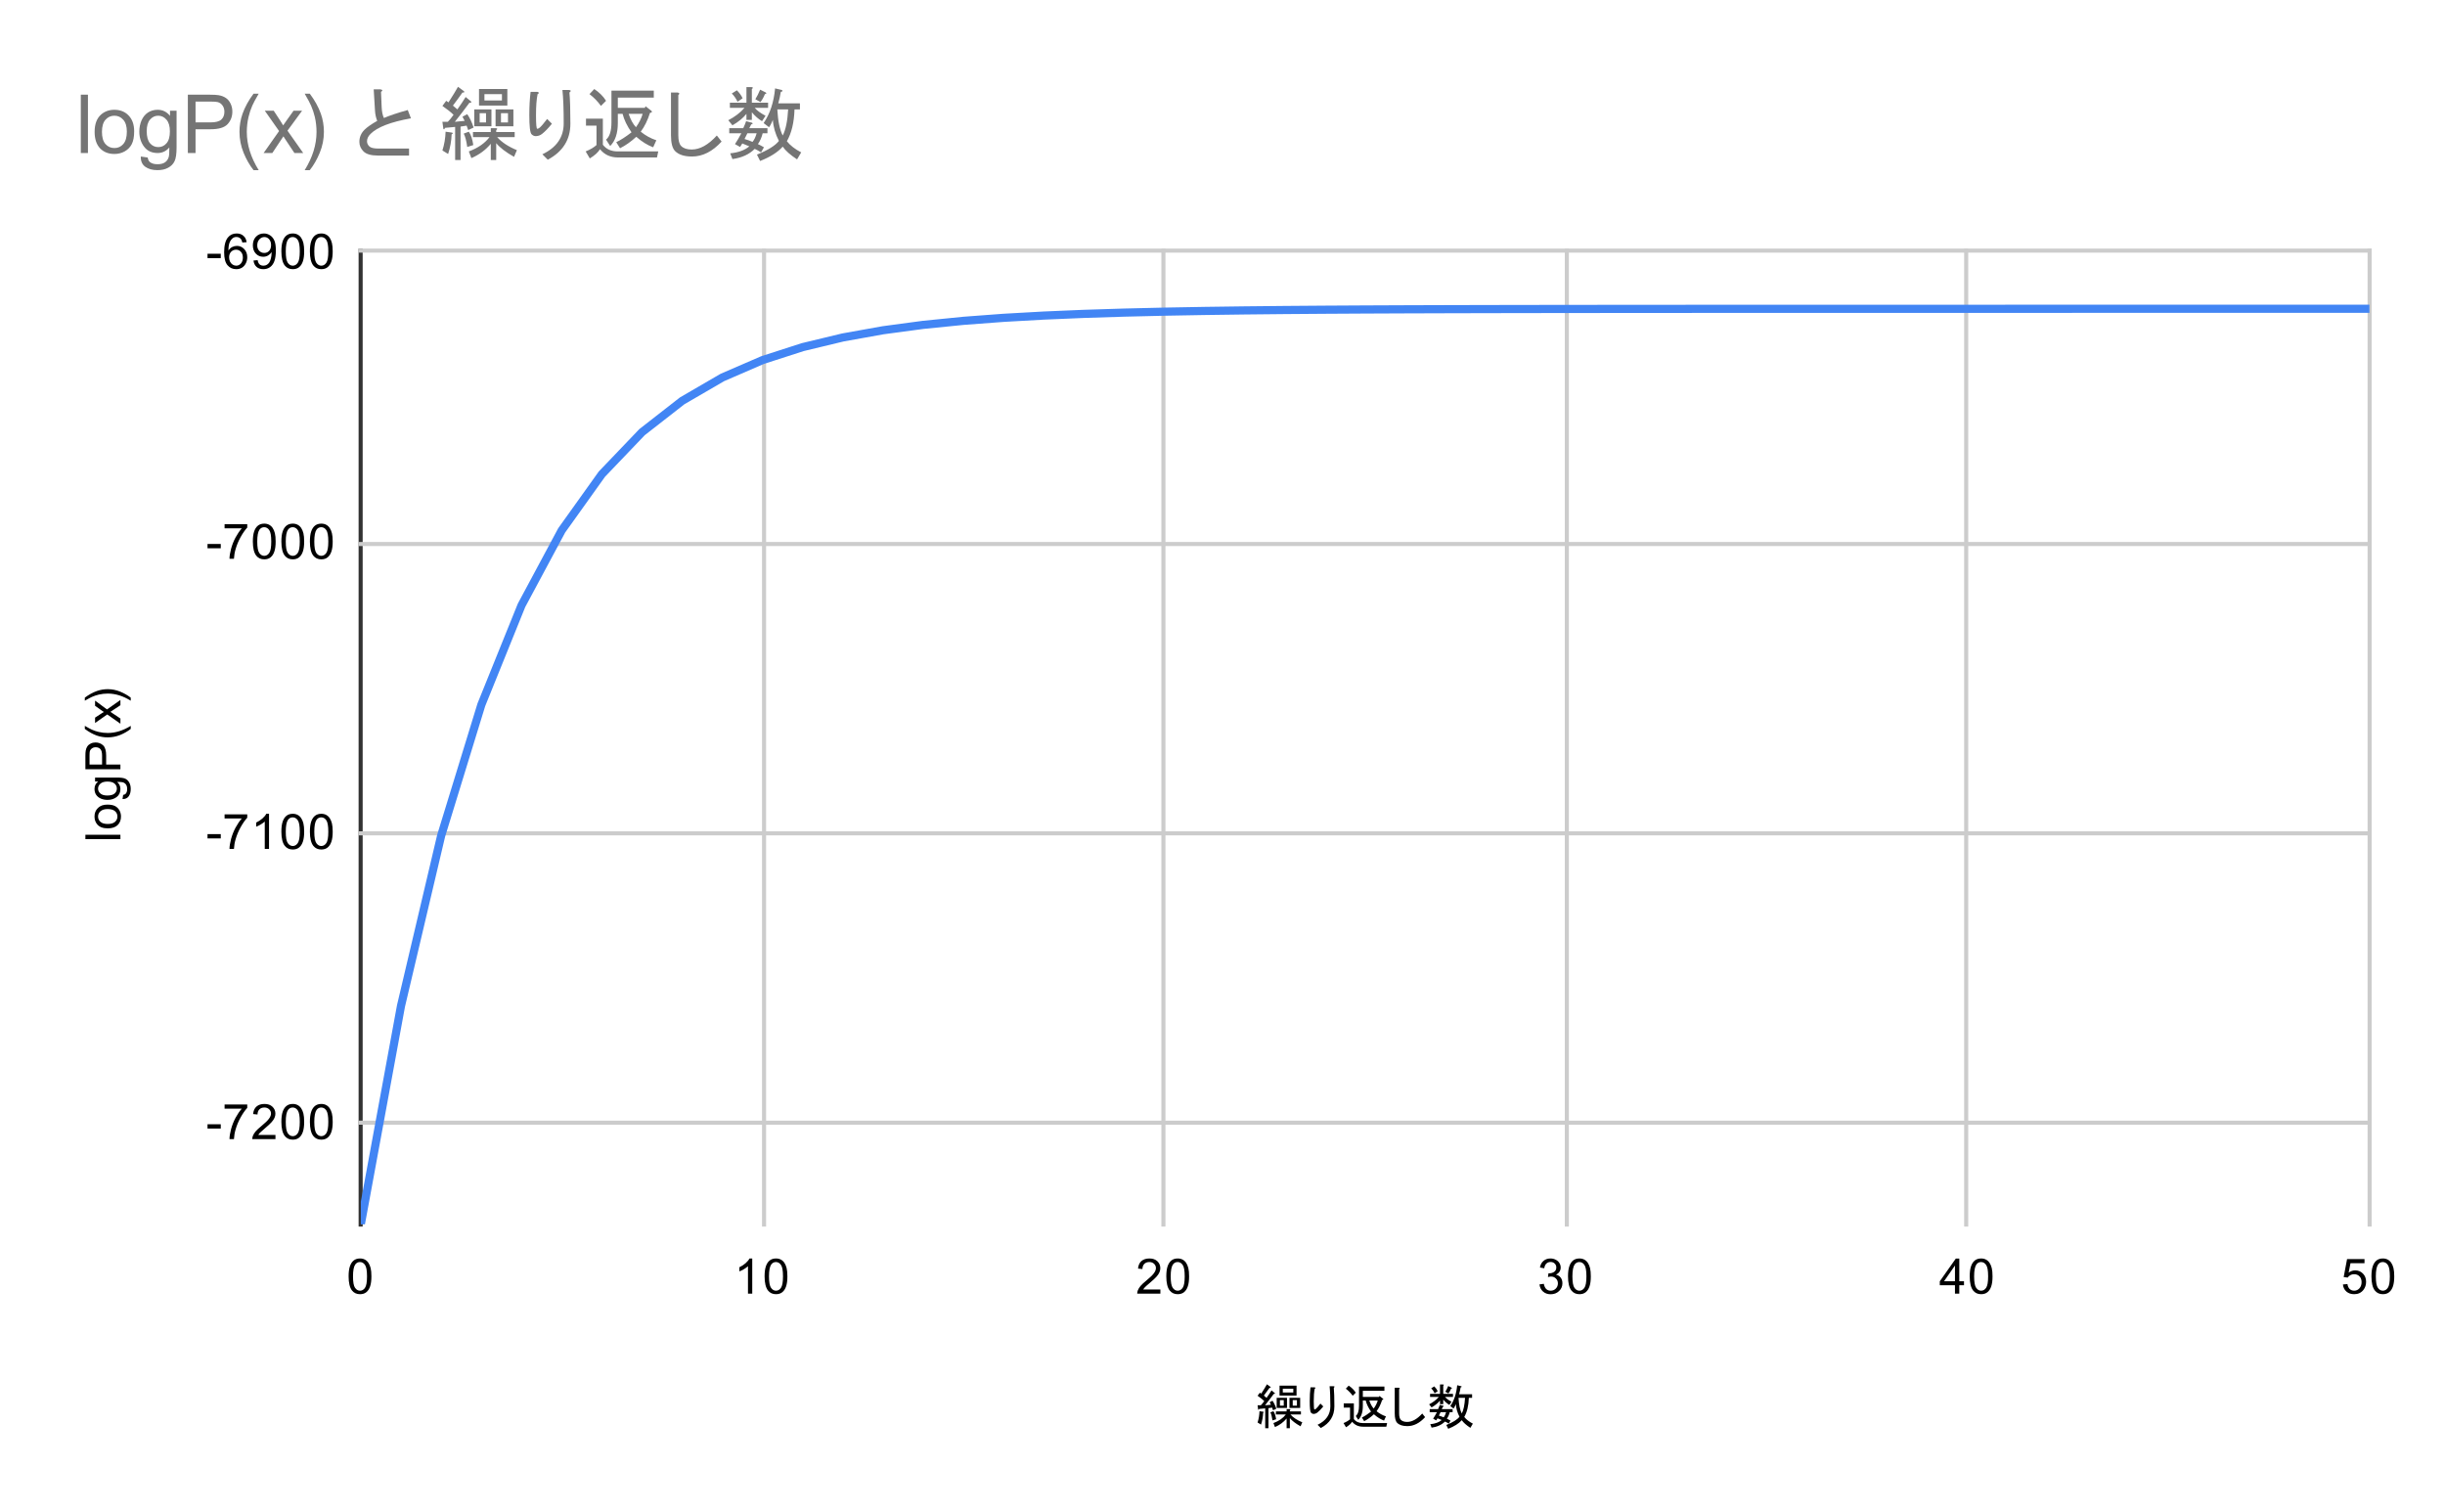 <svg version="1.1" viewBox="0.0 0.0 600.0 371.0" fill="none" stroke="none" stroke-linecap="square" stroke-miterlimit="10" width="600" height="371" xmlns:xlink="http://www.w3.org/1999/xlink" xmlns="http://www.w3.org/2000/svg"><path fill="#ffffff" d="M0 0L600.0 0L600.0 371.0L0 371.0L0 0Z" fill-rule="nonzero"/><path stroke="#333333" stroke-width="1.0" stroke-linecap="butt" d="M88.5 61.5L88.5 300.5" fill-rule="nonzero"/><path stroke="#cccccc" stroke-width="1.0" stroke-linecap="butt" d="M187.5 61.5L187.5 300.5" fill-rule="nonzero"/><path stroke="#cccccc" stroke-width="1.0" stroke-linecap="butt" d="M285.5 61.5L285.5 300.5" fill-rule="nonzero"/><path stroke="#cccccc" stroke-width="1.0" stroke-linecap="butt" d="M384.5 61.5L384.5 300.5" fill-rule="nonzero"/><path stroke="#cccccc" stroke-width="1.0" stroke-linecap="butt" d="M482.5 61.5L482.5 300.5" fill-rule="nonzero"/><path stroke="#cccccc" stroke-width="1.0" stroke-linecap="butt" d="M581.5 61.5L581.5 300.5" fill-rule="nonzero"/><path stroke="#cccccc" stroke-width="1.0" stroke-linecap="butt" d="M88.5 275.5L581.5 275.5" fill-rule="nonzero"/><path stroke="#cccccc" stroke-width="1.0" stroke-linecap="butt" d="M88.5 204.5L581.5 204.5" fill-rule="nonzero"/><path stroke="#cccccc" stroke-width="1.0" stroke-linecap="butt" d="M88.5 133.5L581.5 133.5" fill-rule="nonzero"/><path stroke="#cccccc" stroke-width="1.0" stroke-linecap="butt" d="M88.5 61.5L581.5 61.5" fill-rule="nonzero"/><clipPath id="id_0"><path d="M88.55 61.917L581.45 61.917L581.45 300.45L88.55 300.45L88.55 61.917Z" clip-rule="nonzero"/></clipPath><path stroke="#4285f4" stroke-width="2.0" stroke-linecap="butt" clip-path="url(#id_0)" d="M88.55 300.394L98.408 246.825L108.266 205.046L118.124 172.942L127.982 148.545L137.84 130.151L147.698 116.357L157.556 106.048L167.414 98.359L177.272 92.63L187.13 88.362L196.988 85.181L206.846 82.81L216.704 81.041L226.562 79.719L236.42 78.732L246.278 77.993L256.136 77.44L265.994 77.025L275.852 76.714L285.71 76.481L295.568 76.306L305.426 76.174L315.284 76.075L325.142 76.001L335.0 75.945L344.858 75.903L354.716 75.871L364.574 75.847L374.432 75.829L384.29 75.816L394.148 75.806L404.006 75.798L413.864 75.792L423.722 75.788L433.58 75.784L443.438 75.782L453.296 75.78L463.154 75.779L473.012 75.778L482.87 75.777L492.728 75.776L502.586 75.776L512.444 75.775L522.302 75.775L532.16 75.775L542.018 75.775L551.876 75.775L561.734 75.775L571.592 75.775L581.45 75.775" fill-rule="nonzero"/><path fill="#000000" fill-opacity="0.0" clip-path="url(#id_0)" d="M91.55 300.394C91.55 302.05 90.207 303.394 88.55 303.394C86.893 303.394 85.55 302.05 85.55 300.394C85.55 298.737 86.893 297.394 88.55 297.394C90.207 297.394 91.55 298.737 91.55 300.394Z" fill-rule="nonzero"/><path fill="#000000" fill-opacity="0.0" clip-path="url(#id_0)" d="M101.408 246.825C101.408 248.481 100.065 249.825 98.408 249.825C96.751 249.825 95.408 248.481 95.408 246.825C95.408 245.168 96.751 243.825 98.408 243.825C100.065 243.825 101.408 245.168 101.408 246.825Z" fill-rule="nonzero"/><path fill="#000000" fill-opacity="0.0" clip-path="url(#id_0)" d="M111.266 205.046C111.266 206.702 109.923 208.046 108.266 208.046C106.609 208.046 105.266 206.702 105.266 205.046C105.266 203.389 106.609 202.046 108.266 202.046C109.923 202.046 111.266 203.389 111.266 205.046Z" fill-rule="nonzero"/><path fill="#000000" fill-opacity="0.0" clip-path="url(#id_0)" d="M121.124 172.942C121.124 174.599 119.781 175.942 118.124 175.942C116.467 175.942 115.124 174.599 115.124 172.942C115.124 171.285 116.467 169.942 118.124 169.942C119.781 169.942 121.124 171.285 121.124 172.942Z" fill-rule="nonzero"/><path fill="#000000" fill-opacity="0.0" clip-path="url(#id_0)" d="M130.982 148.545C130.982 150.202 129.639 151.545 127.982 151.545C126.325 151.545 124.982 150.202 124.982 148.545C124.982 146.888 126.325 145.545 127.982 145.545C129.639 145.545 130.982 146.888 130.982 148.545Z" fill-rule="nonzero"/><path fill="#000000" fill-opacity="0.0" clip-path="url(#id_0)" d="M140.84 130.151C140.84 131.808 139.497 133.151 137.84 133.151C136.183 133.151 134.84 131.808 134.84 130.151C134.84 128.494 136.183 127.151 137.84 127.151C139.497 127.151 140.84 128.494 140.84 130.151Z" fill-rule="nonzero"/><path fill="#000000" fill-opacity="0.0" clip-path="url(#id_0)" d="M150.698 116.357C150.698 118.014 149.355 119.357 147.698 119.357C146.041 119.357 144.698 118.014 144.698 116.357C144.698 114.7 146.041 113.357 147.698 113.357C149.355 113.357 150.698 114.7 150.698 116.357Z" fill-rule="nonzero"/><path fill="#000000" fill-opacity="0.0" clip-path="url(#id_0)" d="M160.556 106.048C160.556 107.705 159.213 109.048 157.556 109.048C155.899 109.048 154.556 107.705 154.556 106.048C154.556 104.391 155.899 103.048 157.556 103.048C159.213 103.048 160.556 104.391 160.556 106.048Z" fill-rule="nonzero"/><path fill="#000000" fill-opacity="0.0" clip-path="url(#id_0)" d="M170.414 98.359C170.414 100.016 169.071 101.359 167.414 101.359C165.757 101.359 164.414 100.016 164.414 98.359C164.414 96.702 165.757 95.359 167.414 95.359C169.071 95.359 170.414 96.702 170.414 98.359Z" fill-rule="nonzero"/><path fill="#000000" fill-opacity="0.0" clip-path="url(#id_0)" d="M180.272 92.63C180.272 94.287 178.929 95.63 177.272 95.63C175.615 95.63 174.272 94.287 174.272 92.63C174.272 90.973 175.615 89.63 177.272 89.63C178.929 89.63 180.272 90.973 180.272 92.63Z" fill-rule="nonzero"/><path fill="#000000" fill-opacity="0.0" clip-path="url(#id_0)" d="M190.13 88.362C190.13 90.019 188.787 91.362 187.13 91.362C185.473 91.362 184.13 90.019 184.13 88.362C184.13 86.705 185.473 85.362 187.13 85.362C188.787 85.362 190.13 86.705 190.13 88.362Z" fill-rule="nonzero"/><path fill="#000000" fill-opacity="0.0" clip-path="url(#id_0)" d="M199.988 85.181C199.988 86.838 198.645 88.181 196.988 88.181C195.331 88.181 193.988 86.838 193.988 85.181C193.988 83.525 195.331 82.181 196.988 82.181C198.645 82.181 199.988 83.525 199.988 85.181Z" fill-rule="nonzero"/><path fill="#000000" fill-opacity="0.0" clip-path="url(#id_0)" d="M209.846 82.81C209.846 84.467 208.503 85.81 206.846 85.81C205.189 85.81 203.846 84.467 203.846 82.81C203.846 81.153 205.189 79.81 206.846 79.81C208.503 79.81 209.846 81.153 209.846 82.81Z" fill-rule="nonzero"/><path fill="#000000" fill-opacity="0.0" clip-path="url(#id_0)" d="M219.704 81.041C219.704 82.698 218.361 84.041 216.704 84.041C215.047 84.041 213.704 82.698 213.704 81.041C213.704 79.384 215.047 78.041 216.704 78.041C218.361 78.041 219.704 79.384 219.704 81.041Z" fill-rule="nonzero"/><path fill="#000000" fill-opacity="0.0" clip-path="url(#id_0)" d="M229.562 79.719C229.562 81.376 228.219 82.719 226.562 82.719C224.905 82.719 223.562 81.376 223.562 79.719C223.562 78.063 224.905 76.719 226.562 76.719C228.219 76.719 229.562 78.063 229.562 79.719Z" fill-rule="nonzero"/><path fill="#000000" fill-opacity="0.0" clip-path="url(#id_0)" d="M239.42 78.732C239.42 80.389 238.077 81.732 236.42 81.732C234.763 81.732 233.42 80.389 233.42 78.732C233.42 77.075 234.763 75.732 236.42 75.732C238.077 75.732 239.42 77.075 239.42 78.732Z" fill-rule="nonzero"/><path fill="#000000" fill-opacity="0.0" clip-path="url(#id_0)" d="M249.278 77.993C249.278 79.65 247.935 80.993 246.278 80.993C244.621 80.993 243.278 79.65 243.278 77.993C243.278 76.336 244.621 74.993 246.278 74.993C247.935 74.993 249.278 76.336 249.278 77.993Z" fill-rule="nonzero"/><path fill="#000000" fill-opacity="0.0" clip-path="url(#id_0)" d="M259.136 77.44C259.136 79.097 257.793 80.44 256.136 80.44C254.479 80.44 253.136 79.097 253.136 77.44C253.136 75.783 254.479 74.44 256.136 74.44C257.793 74.44 259.136 75.783 259.136 77.44Z" fill-rule="nonzero"/><path fill="#000000" fill-opacity="0.0" clip-path="url(#id_0)" d="M268.994 77.025C268.994 78.682 267.651 80.025 265.994 80.025C264.337 80.025 262.994 78.682 262.994 77.025C262.994 75.368 264.337 74.025 265.994 74.025C267.651 74.025 268.994 75.368 268.994 77.025Z" fill-rule="nonzero"/><path fill="#000000" fill-opacity="0.0" clip-path="url(#id_0)" d="M278.852 76.714C278.852 78.371 277.509 79.714 275.852 79.714C274.195 79.714 272.852 78.371 272.852 76.714C272.852 75.057 274.195 73.714 275.852 73.714C277.509 73.714 278.852 75.057 278.852 76.714Z" fill-rule="nonzero"/><path fill="#000000" fill-opacity="0.0" clip-path="url(#id_0)" d="M288.71 76.481C288.71 78.138 287.367 79.481 285.71 79.481C284.053 79.481 282.71 78.138 282.71 76.481C282.71 74.824 284.053 73.481 285.71 73.481C287.367 73.481 288.71 74.824 288.71 76.481Z" fill-rule="nonzero"/><path fill="#000000" fill-opacity="0.0" clip-path="url(#id_0)" d="M298.568 76.306C298.568 77.963 297.225 79.306 295.568 79.306C293.911 79.306 292.568 77.963 292.568 76.306C292.568 74.649 293.911 73.306 295.568 73.306C297.225 73.306 298.568 74.649 298.568 76.306Z" fill-rule="nonzero"/><path fill="#000000" fill-opacity="0.0" clip-path="url(#id_0)" d="M308.426 76.174C308.426 77.831 307.083 79.174 305.426 79.174C303.769 79.174 302.426 77.831 302.426 76.174C302.426 74.517 303.769 73.174 305.426 73.174C307.083 73.174 308.426 74.517 308.426 76.174Z" fill-rule="nonzero"/><path fill="#000000" fill-opacity="0.0" clip-path="url(#id_0)" d="M318.284 76.075C318.284 77.732 316.941 79.075 315.284 79.075C313.627 79.075 312.284 77.732 312.284 76.075C312.284 74.418 313.627 73.075 315.284 73.075C316.941 73.075 318.284 74.418 318.284 76.075Z" fill-rule="nonzero"/><path fill="#000000" fill-opacity="0.0" clip-path="url(#id_0)" d="M328.142 76.001C328.142 77.658 326.799 79.001 325.142 79.001C323.485 79.001 322.142 77.658 322.142 76.001C322.142 74.344 323.485 73.001 325.142 73.001C326.799 73.001 328.142 74.344 328.142 76.001Z" fill-rule="nonzero"/><path fill="#000000" fill-opacity="0.0" clip-path="url(#id_0)" d="M338.0 75.945C338.0 77.602 336.657 78.945 335.0 78.945C333.343 78.945 332.0 77.602 332.0 75.945C332.0 74.288 333.343 72.945 335.0 72.945C336.657 72.945 338.0 74.288 338.0 75.945Z" fill-rule="nonzero"/><path fill="#000000" fill-opacity="0.0" clip-path="url(#id_0)" d="M347.858 75.903C347.858 77.56 346.515 78.903 344.858 78.903C343.201 78.903 341.858 77.56 341.858 75.903C341.858 74.246 343.201 72.903 344.858 72.903C346.515 72.903 347.858 74.246 347.858 75.903Z" fill-rule="nonzero"/><path fill="#000000" fill-opacity="0.0" clip-path="url(#id_0)" d="M357.716 75.871C357.716 77.528 356.373 78.871 354.716 78.871C353.059 78.871 351.716 77.528 351.716 75.871C351.716 74.214 353.059 72.871 354.716 72.871C356.373 72.871 357.716 74.214 357.716 75.871Z" fill-rule="nonzero"/><path fill="#000000" fill-opacity="0.0" clip-path="url(#id_0)" d="M367.574 75.847C367.574 77.504 366.231 78.847 364.574 78.847C362.917 78.847 361.574 77.504 361.574 75.847C361.574 74.19 362.917 72.847 364.574 72.847C366.231 72.847 367.574 74.19 367.574 75.847Z" fill-rule="nonzero"/><path fill="#000000" fill-opacity="0.0" clip-path="url(#id_0)" d="M377.432 75.829C377.432 77.486 376.089 78.829 374.432 78.829C372.775 78.829 371.432 77.486 371.432 75.829C371.432 74.172 372.775 72.829 374.432 72.829C376.089 72.829 377.432 74.172 377.432 75.829Z" fill-rule="nonzero"/><path fill="#000000" fill-opacity="0.0" clip-path="url(#id_0)" d="M387.29 75.816C387.29 77.473 385.947 78.816 384.29 78.816C382.633 78.816 381.29 77.473 381.29 75.816C381.29 74.159 382.633 72.816 384.29 72.816C385.947 72.816 387.29 74.159 387.29 75.816Z" fill-rule="nonzero"/><path fill="#000000" fill-opacity="0.0" clip-path="url(#id_0)" d="M397.148 75.806C397.148 77.462 395.805 78.806 394.148 78.806C392.491 78.806 391.148 77.462 391.148 75.806C391.148 74.149 392.491 72.806 394.148 72.806C395.805 72.806 397.148 74.149 397.148 75.806Z" fill-rule="nonzero"/><path fill="#000000" fill-opacity="0.0" clip-path="url(#id_0)" d="M407.006 75.798C407.006 77.455 405.663 78.798 404.006 78.798C402.349 78.798 401.006 77.455 401.006 75.798C401.006 74.141 402.349 72.798 404.006 72.798C405.663 72.798 407.006 74.141 407.006 75.798Z" fill-rule="nonzero"/><path fill="#000000" fill-opacity="0.0" clip-path="url(#id_0)" d="M416.864 75.792C416.864 77.449 415.521 78.792 413.864 78.792C412.207 78.792 410.864 77.449 410.864 75.792C410.864 74.135 412.207 72.792 413.864 72.792C415.521 72.792 416.864 74.135 416.864 75.792Z" fill-rule="nonzero"/><path fill="#000000" fill-opacity="0.0" clip-path="url(#id_0)" d="M426.722 75.788C426.722 77.445 425.379 78.788 423.722 78.788C422.065 78.788 420.722 77.445 420.722 75.788C420.722 74.131 422.065 72.788 423.722 72.788C425.379 72.788 426.722 74.131 426.722 75.788Z" fill-rule="nonzero"/><path fill="#000000" fill-opacity="0.0" clip-path="url(#id_0)" d="M436.58 75.784C436.58 77.441 435.237 78.784 433.58 78.784C431.923 78.784 430.58 77.441 430.58 75.784C430.58 74.128 431.923 72.784 433.58 72.784C435.237 72.784 436.58 74.128 436.58 75.784Z" fill-rule="nonzero"/><path fill="#000000" fill-opacity="0.0" clip-path="url(#id_0)" d="M446.438 75.782C446.438 77.439 445.095 78.782 443.438 78.782C441.781 78.782 440.438 77.439 440.438 75.782C440.438 74.125 441.781 72.782 443.438 72.782C445.095 72.782 446.438 74.125 446.438 75.782Z" fill-rule="nonzero"/><path fill="#000000" fill-opacity="0.0" clip-path="url(#id_0)" d="M456.296 75.78C456.296 77.437 454.953 78.78 453.296 78.78C451.639 78.78 450.296 77.437 450.296 75.78C450.296 74.123 451.639 72.78 453.296 72.78C454.953 72.78 456.296 74.123 456.296 75.78Z" fill-rule="nonzero"/><path fill="#000000" fill-opacity="0.0" clip-path="url(#id_0)" d="M466.154 75.779C466.154 77.436 464.811 78.779 463.154 78.779C461.497 78.779 460.154 77.436 460.154 75.779C460.154 74.122 461.497 72.779 463.154 72.779C464.811 72.779 466.154 74.122 466.154 75.779Z" fill-rule="nonzero"/><path fill="#000000" fill-opacity="0.0" clip-path="url(#id_0)" d="M476.012 75.778C476.012 77.434 474.669 78.778 473.012 78.778C471.355 78.778 470.012 77.434 470.012 75.778C470.012 74.121 471.355 72.778 473.012 72.778C474.669 72.778 476.012 74.121 476.012 75.778Z" fill-rule="nonzero"/><path fill="#000000" fill-opacity="0.0" clip-path="url(#id_0)" d="M485.87 75.777C485.87 77.434 484.527 78.777 482.87 78.777C481.213 78.777 479.87 77.434 479.87 75.777C479.87 74.12 481.213 72.777 482.87 72.777C484.527 72.777 485.87 74.12 485.87 75.777Z" fill-rule="nonzero"/><path fill="#000000" fill-opacity="0.0" clip-path="url(#id_0)" d="M495.728 75.776C495.728 77.433 494.385 78.776 492.728 78.776C491.071 78.776 489.728 77.433 489.728 75.776C489.728 74.119 491.071 72.776 492.728 72.776C494.385 72.776 495.728 74.119 495.728 75.776Z" fill-rule="nonzero"/><path fill="#000000" fill-opacity="0.0" clip-path="url(#id_0)" d="M505.586 75.776C505.586 77.433 504.243 78.776 502.586 78.776C500.929 78.776 499.586 77.433 499.586 75.776C499.586 74.119 500.929 72.776 502.586 72.776C504.243 72.776 505.586 74.119 505.586 75.776Z" fill-rule="nonzero"/><path fill="#000000" fill-opacity="0.0" clip-path="url(#id_0)" d="M515.444 75.775C515.444 77.432 514.101 78.775 512.444 78.775C510.787 78.775 509.444 77.432 509.444 75.775C509.444 74.119 510.787 72.775 512.444 72.775C514.101 72.775 515.444 74.119 515.444 75.775Z" fill-rule="nonzero"/><path fill="#000000" fill-opacity="0.0" clip-path="url(#id_0)" d="M525.302 75.775C525.302 77.432 523.959 78.775 522.302 78.775C520.645 78.775 519.302 77.432 519.302 75.775C519.302 74.118 520.645 72.775 522.302 72.775C523.959 72.775 525.302 74.118 525.302 75.775Z" fill-rule="nonzero"/><path fill="#000000" fill-opacity="0.0" clip-path="url(#id_0)" d="M535.16 75.775C535.16 77.432 533.817 78.775 532.16 78.775C530.503 78.775 529.16 77.432 529.16 75.775C529.16 74.118 530.503 72.775 532.16 72.775C533.817 72.775 535.16 74.118 535.16 75.775Z" fill-rule="nonzero"/><path fill="#000000" fill-opacity="0.0" clip-path="url(#id_0)" d="M545.018 75.775C545.018 77.432 543.675 78.775 542.018 78.775C540.361 78.775 539.018 77.432 539.018 75.775C539.018 74.118 540.361 72.775 542.018 72.775C543.675 72.775 545.018 74.118 545.018 75.775Z" fill-rule="nonzero"/><path fill="#000000" fill-opacity="0.0" clip-path="url(#id_0)" d="M554.876 75.775C554.876 77.432 553.533 78.775 551.876 78.775C550.219 78.775 548.876 77.432 548.876 75.775C548.876 74.118 550.219 72.775 551.876 72.775C553.533 72.775 554.876 74.118 554.876 75.775Z" fill-rule="nonzero"/><path fill="#000000" fill-opacity="0.0" clip-path="url(#id_0)" d="M564.734 75.775C564.734 77.431 563.391 78.775 561.734 78.775C560.077 78.775 558.734 77.431 558.734 75.775C558.734 74.118 560.077 72.775 561.734 72.775C563.391 72.775 564.734 74.118 564.734 75.775Z" fill-rule="nonzero"/><path fill="#000000" fill-opacity="0.0" clip-path="url(#id_0)" d="M574.592 75.775C574.592 77.431 573.249 78.775 571.592 78.775C569.935 78.775 568.592 77.431 568.592 75.775C568.592 74.118 569.935 72.775 571.592 72.775C573.249 72.775 574.592 74.118 574.592 75.775Z" fill-rule="nonzero"/><path fill="#000000" fill-opacity="0.0" clip-path="url(#id_0)" d="M584.45 75.775C584.45 77.431 583.107 78.775 581.45 78.775C579.793 78.775 578.45 77.431 578.45 75.775C578.45 74.118 579.793 72.775 581.45 72.775C583.107 72.775 584.45 74.118 584.45 75.775Z" fill-rule="nonzero"/><path fill="#000000" d="M310.25 343.825Q309.688 343.262 308.609 342.512L309.172 341.762L309.5 341.997Q310.438 340.544 310.906 339.7L311.797 340.356Q311.938 340.591 311.562 340.544Q310.906 341.481 310.156 342.466Q310.438 342.7 310.812 343.028Q311.516 342.044 312.031 341.2L312.828 341.856Q312.969 342.091 312.594 342.044Q311.562 343.45 310.438 344.856L311.891 344.716L311.562 344.106L312.266 343.731Q312.828 344.528 313.203 345.7L312.406 346.075L312.172 345.419L311.281 345.559L311.281 350.481L310.484 350.481L310.484 345.606L308.984 345.747Q308.891 346.075 308.75 345.887L308.609 344.856L309.406 344.856Q309.781 344.481 310.25 343.825ZM313.297 345.512L313.297 343.028L315.828 343.028L315.828 345.512L313.297 345.512ZM314.797 341.716L317.375 341.716L317.375 340.778L314.797 340.778L314.797 341.716ZM314.0 340.028L318.172 340.028L318.172 342.466L314.0 342.466L314.0 340.028ZM314.094 343.591L314.094 344.95L315.031 344.95L315.031 343.591L314.094 343.591ZM316.438 343.028L319.062 343.028L319.062 345.512L316.438 345.512L316.438 343.028ZM317.234 344.95L318.266 344.95L318.266 343.591L317.234 343.591L317.234 344.95ZM313.109 346.356L315.734 346.356L315.734 345.794L316.484 345.794Q316.859 345.841 316.531 346.075L316.531 346.356L319.25 346.356L319.25 347.106L316.672 347.106Q317.656 348.231 319.578 349.028L319.156 350.012Q317.328 348.981 316.531 347.997L316.531 350.481L315.734 350.481L315.734 348.091Q314.609 349.45 312.875 350.2L312.5 349.216Q314.516 348.466 315.547 347.106L313.109 347.106L313.109 346.356ZM309.969 346.684Q309.922 348.137 309.453 349.591L308.609 349.075Q309.031 347.762 309.078 346.309L310.062 346.45Q310.25 346.591 309.969 346.684ZM312.266 348.559Q312.078 347.2 311.75 346.591L312.5 346.309Q312.969 346.966 313.156 348.278L312.266 348.559ZM326.469 345.091Q326.469 341.903 326.281 340.169L327.219 340.169Q327.734 340.216 327.312 340.544Q327.453 342.044 327.453 345.137Q327.453 348.653 324.125 350.434L323.328 349.637Q326.469 348.137 326.469 345.091ZM323.281 346.637Q322.859 346.966 322.344 346.966Q322.016 346.966 321.734 346.684Q321.406 346.356 321.406 343.872Q321.406 341.997 321.594 340.45L322.625 340.45Q323.0 340.591 322.625 340.778Q322.391 341.903 322.391 343.872Q322.391 345.887 322.578 345.887Q322.719 345.887 322.953 345.7Q323.281 345.419 324.031 344.434L324.734 345.137Q323.938 346.122 323.281 346.637ZM338.422 342.794L338.516 342.559L339.359 343.216Q339.641 343.45 339.172 343.544Q338.656 345.184 337.812 346.309Q338.844 347.153 340.109 347.575L339.641 348.606Q338.375 348.137 337.156 347.059Q335.984 348.137 334.766 348.747L334.203 347.856Q335.188 347.387 336.453 346.403Q335.469 344.997 335.141 343.684L334.438 343.684L334.438 345.044Q334.438 347.294 333.312 348.419L332.703 347.481Q333.5 346.825 333.5 344.95L333.5 340.262L339.734 340.262L339.734 341.294L334.438 341.294L334.438 342.794L338.422 342.794ZM340.391 349.216L340.203 350.106L334.484 350.106Q332.797 350.106 331.812 348.887Q331.391 349.591 330.312 350.247L329.703 349.216Q330.734 348.794 331.297 348.278L331.297 345.419L329.75 345.419L329.75 344.387L332.234 344.387L332.234 348.231Q332.984 349.216 334.438 349.216L340.391 349.216ZM330.969 340.028Q332.094 340.778 332.703 341.762L331.953 342.512Q331.25 341.528 330.266 340.778L330.969 340.028ZM336.031 343.684Q336.453 344.95 337.109 345.653Q337.812 344.669 338.094 343.684L336.031 343.684ZM349.719 347.762Q347.703 349.966 345.359 349.966Q343.672 349.966 342.875 349.169Q342.266 348.559 342.266 346.825L342.266 340.544L343.25 340.544Q343.672 340.637 343.344 340.919L343.344 346.825Q343.344 347.997 343.766 348.419Q344.281 348.934 345.312 348.934Q347.141 348.934 349.016 346.872L349.719 347.762ZM358.719 346.872Q359.375 345.606 359.516 343.028L357.922 343.028Q358.062 345.606 358.719 346.872ZM360.453 343.028Q360.359 345.934 359.328 347.716Q360.078 348.653 361.438 349.356L360.828 350.387Q359.328 349.403 358.719 348.512Q357.641 349.731 355.391 350.622L354.922 349.684Q357.359 348.7 358.156 347.669Q357.359 346.122 357.266 344.575Q356.984 345.278 356.703 345.653L355.906 345.044Q357.312 342.981 357.594 339.934L358.578 340.169Q358.859 340.356 358.438 340.45Q358.297 341.294 358.062 342.137L361.25 342.137L361.25 343.028L360.453 343.028ZM356.094 340.778Q355.812 341.481 355.438 341.95L354.688 341.528Q355.062 340.919 355.391 340.122L356.234 340.544Q356.422 340.731 356.094 340.778ZM353.094 347.387Q353.75 347.575 354.266 347.809Q354.641 347.387 354.875 346.544L353.516 346.544Q353.328 346.966 353.094 347.387ZM352.438 348.559L351.688 348.137Q352.156 347.434 352.625 346.544L350.844 346.544L350.844 345.794L352.906 345.794Q353.188 345.184 353.328 344.762L354.219 344.997Q354.406 345.184 354.078 345.231L353.797 345.794L356.469 345.794L356.469 346.544L355.766 346.544Q355.531 347.481 355.062 348.137Q355.484 348.325 355.953 348.606L355.531 349.356Q355.016 349.028 354.594 348.841Q353.375 350.059 351.312 350.341L350.984 349.497Q352.812 349.309 353.797 348.466Q353.281 348.231 352.766 348.044L352.438 348.559ZM353.375 339.747L354.125 339.747Q354.5 339.794 354.172 340.028L354.172 342.044L356.562 342.044L356.562 342.794L354.594 342.794Q355.109 343.403 356.188 343.966L355.672 344.762Q354.875 344.294 354.172 343.45L354.172 344.575L353.375 344.575L353.375 343.684Q352.625 344.622 351.312 345.372L350.703 344.622Q352.156 343.872 353.094 342.794L350.938 342.794L350.938 342.044L353.375 342.044L353.375 339.747ZM352.062 341.903Q351.734 341.2 351.219 340.684L351.969 340.216Q352.531 340.778 352.812 341.387L352.062 341.903Z" fill-rule="nonzero"/><path fill="#000000" d="M29.55 205.918L20.956 205.918L20.956 204.855L29.55 204.855L29.55 205.918ZM26.441 203.277Q24.706 203.277 23.878 202.324Q23.191 201.527 23.191 200.371Q23.191 199.09 24.034 198.277Q24.863 197.449 26.347 197.449Q27.55 197.449 28.238 197.808Q28.925 198.168 29.316 198.871Q29.691 199.558 29.691 200.371Q29.691 201.668 28.863 202.48Q28.019 203.277 26.441 203.277ZM26.441 202.199Q27.628 202.199 28.222 201.683Q28.816 201.152 28.816 200.371Q28.816 199.574 28.222 199.058Q27.628 198.543 26.409 198.543Q25.253 198.543 24.659 199.074Q24.066 199.59 24.066 200.371Q24.066 201.152 24.659 201.683Q25.238 202.199 26.441 202.199ZM30.066 196.09L30.222 195.058Q30.691 194.996 30.909 194.699Q31.206 194.308 31.206 193.636Q31.206 192.902 30.909 192.511Q30.613 192.105 30.097 191.965Q29.769 191.871 28.738 191.886Q29.55 192.574 29.55 193.605Q29.55 194.886 28.628 195.59Q27.691 196.293 26.409 196.293Q25.519 196.293 24.769 195.98Q24.003 195.652 23.597 195.043Q23.191 194.433 23.191 193.605Q23.191 192.496 24.081 191.777L23.331 191.777L23.331 190.808L28.706 190.808Q30.159 190.808 30.769 191.105Q31.378 191.402 31.722 192.043Q32.081 192.683 32.081 193.621Q32.081 194.73 31.581 195.418Q31.081 196.105 30.066 196.09ZM26.331 195.215Q27.55 195.215 28.113 194.73Q28.675 194.246 28.675 193.511Q28.675 192.777 28.113 192.293Q27.55 191.793 26.363 191.793Q25.222 191.793 24.644 192.308Q24.066 192.808 24.066 193.527Q24.066 194.23 24.644 194.73Q25.206 195.215 26.331 195.215ZM29.55 188.761L20.956 188.761L20.956 185.511Q20.956 184.668 21.034 184.215Q21.144 183.574 21.441 183.152Q21.738 182.715 22.269 182.465Q22.8 182.199 23.441 182.199Q24.534 182.199 25.3 182.902Q26.05 183.59 26.05 185.418L26.05 187.621L29.55 187.621L29.55 188.761ZM25.05 187.621L25.05 185.402Q25.05 184.293 24.644 183.84Q24.222 183.371 23.472 183.371Q22.941 183.371 22.566 183.652Q22.175 183.918 22.05 184.355Q21.972 184.652 21.972 185.418L21.972 187.621L25.05 187.621ZM32.081 178.871Q30.972 179.746 29.503 180.355Q28.019 180.949 26.441 180.949Q25.05 180.949 23.769 180.511Q22.284 179.98 20.816 178.871L20.816 178.121Q22.034 178.824 22.55 179.058Q23.363 179.418 24.238 179.621Q25.331 179.871 26.441 179.871Q29.269 179.871 32.081 178.121L32.081 178.871ZM29.55 177.59L26.316 175.324L23.331 177.418L23.331 176.105L24.784 175.152Q25.206 174.886 25.488 174.715Q25.097 174.465 24.8 174.246L23.331 173.199L23.331 171.933L26.253 174.09L29.55 171.777L29.55 173.058L27.613 174.34L27.097 174.683L29.55 176.324L29.55 177.59ZM32.081 171.199L32.081 171.949Q29.269 170.199 26.441 170.199Q25.347 170.199 24.253 170.449Q23.378 170.652 22.566 171.011Q22.05 171.246 20.816 171.949L20.816 171.199Q22.284 170.105 23.769 169.574Q25.05 169.121 26.441 169.121Q28.019 169.121 29.503 169.73Q30.972 170.34 32.081 171.199Z" fill-rule="nonzero"/><path fill="#000000" d="M50.925 276.95L50.925 275.888L54.175 275.888L54.175 276.95L50.925 276.95ZM55.112 272.06L55.112 271.044L60.675 271.044L60.675 271.872Q59.862 272.747 59.05 274.2Q58.253 275.638 57.816 277.169Q57.487 278.247 57.409 279.529L56.316 279.529Q56.331 278.513 56.706 277.075Q57.097 275.638 57.8 274.31Q58.519 272.982 59.331 272.06L55.112 272.06ZM67.597 278.513L67.597 279.529L61.909 279.529Q61.909 279.154 62.034 278.794Q62.253 278.216 62.722 277.654Q63.206 277.091 64.112 276.357Q65.519 275.2 66.003 274.529Q66.503 273.857 66.503 273.263Q66.503 272.638 66.05 272.216Q65.597 271.779 64.878 271.779Q64.112 271.779 63.659 272.232Q63.206 272.685 63.191 273.497L62.112 273.388Q62.222 272.169 62.941 271.544Q63.675 270.904 64.909 270.904Q66.144 270.904 66.862 271.591Q67.581 272.279 67.581 273.294Q67.581 273.81 67.362 274.31Q67.159 274.794 66.659 275.357Q66.175 275.904 65.05 276.857Q64.097 277.654 63.816 277.95Q63.55 278.232 63.378 278.513L67.597 278.513ZM69.05 275.294Q69.05 273.763 69.362 272.841Q69.675 271.904 70.284 271.404Q70.909 270.904 71.847 270.904Q72.534 270.904 73.05 271.185Q73.581 271.466 73.925 271.997Q74.269 272.513 74.456 273.263Q74.644 274.013 74.644 275.294Q74.644 276.81 74.331 277.732Q74.034 278.654 73.409 279.169Q72.8 279.669 71.847 279.669Q70.612 279.669 69.894 278.779Q69.05 277.716 69.05 275.294ZM70.128 275.294Q70.128 277.404 70.628 278.107Q71.128 278.81 71.847 278.81Q72.581 278.81 73.066 278.107Q73.566 277.404 73.566 275.294Q73.566 273.169 73.066 272.482Q72.581 271.779 71.831 271.779Q71.112 271.779 70.675 272.388Q70.128 273.169 70.128 275.294ZM76.05 275.294Q76.05 273.763 76.362 272.841Q76.675 271.904 77.284 271.404Q77.909 270.904 78.847 270.904Q79.534 270.904 80.05 271.185Q80.581 271.466 80.925 271.997Q81.269 272.513 81.456 273.263Q81.644 274.013 81.644 275.294Q81.644 276.81 81.331 277.732Q81.034 278.654 80.409 279.169Q79.8 279.669 78.847 279.669Q77.612 279.669 76.894 278.779Q76.05 277.716 76.05 275.294ZM77.128 275.294Q77.128 277.404 77.628 278.107Q78.128 278.81 78.847 278.81Q79.581 278.81 80.066 278.107Q80.566 277.404 80.566 275.294Q80.566 273.169 80.066 272.482Q79.581 271.779 78.831 271.779Q78.112 271.779 77.675 272.388Q77.128 273.169 77.128 275.294Z" fill-rule="nonzero"/><path fill="#000000" d="M50.925 205.746L50.925 204.684L54.175 204.684L54.175 205.746L50.925 205.746ZM55.112 200.856L55.112 199.84L60.675 199.84L60.675 200.668Q59.862 201.543 59.05 202.996Q58.253 204.434 57.816 205.965Q57.487 207.043 57.409 208.325L56.316 208.325Q56.331 207.309 56.706 205.871Q57.097 204.434 57.8 203.106Q58.519 201.778 59.331 200.856L55.112 200.856ZM66.019 208.325L64.972 208.325L64.972 201.606Q64.581 201.965 63.956 202.34Q63.347 202.7 62.862 202.871L62.862 201.856Q63.737 201.434 64.394 200.856Q65.066 200.262 65.347 199.7L66.019 199.7L66.019 208.325ZM69.05 204.09Q69.05 202.559 69.362 201.637Q69.675 200.7 70.284 200.2Q70.909 199.7 71.847 199.7Q72.534 199.7 73.05 199.981Q73.581 200.262 73.925 200.793Q74.269 201.309 74.456 202.059Q74.644 202.809 74.644 204.09Q74.644 205.606 74.331 206.528Q74.034 207.45 73.409 207.965Q72.8 208.465 71.847 208.465Q70.612 208.465 69.894 207.575Q69.05 206.512 69.05 204.09ZM70.128 204.09Q70.128 206.2 70.628 206.903Q71.128 207.606 71.847 207.606Q72.581 207.606 73.066 206.903Q73.566 206.2 73.566 204.09Q73.566 201.965 73.066 201.278Q72.581 200.575 71.831 200.575Q71.112 200.575 70.675 201.184Q70.128 201.965 70.128 204.09ZM76.05 204.09Q76.05 202.559 76.362 201.637Q76.675 200.7 77.284 200.2Q77.909 199.7 78.847 199.7Q79.534 199.7 80.05 199.981Q80.581 200.262 80.925 200.793Q81.269 201.309 81.456 202.059Q81.644 202.809 81.644 204.09Q81.644 205.606 81.331 206.528Q81.034 207.45 80.409 207.965Q79.8 208.465 78.847 208.465Q77.612 208.465 76.894 207.575Q76.05 206.512 76.05 204.09ZM77.128 204.09Q77.128 206.2 77.628 206.903Q78.128 207.606 78.847 207.606Q79.581 207.606 80.066 206.903Q80.566 206.2 80.566 204.09Q80.566 201.965 80.066 201.278Q79.581 200.575 78.831 200.575Q78.112 200.575 77.675 201.184Q77.128 201.965 77.128 204.09Z" fill-rule="nonzero"/><path fill="#000000" d="M50.925 134.543L50.925 133.48L54.175 133.48L54.175 134.543L50.925 134.543ZM55.112 129.652L55.112 128.636L60.675 128.636L60.675 129.464Q59.862 130.339 59.05 131.793Q58.253 133.23 57.816 134.761Q57.487 135.839 57.409 137.121L56.316 137.121Q56.331 136.105 56.706 134.668Q57.097 133.23 57.8 131.902Q58.519 130.574 59.331 129.652L55.112 129.652ZM62.05 132.886Q62.05 131.355 62.362 130.433Q62.675 129.496 63.284 128.996Q63.909 128.496 64.847 128.496Q65.534 128.496 66.05 128.777Q66.581 129.058 66.925 129.589Q67.269 130.105 67.456 130.855Q67.644 131.605 67.644 132.886Q67.644 134.402 67.331 135.324Q67.034 136.246 66.409 136.761Q65.8 137.261 64.847 137.261Q63.612 137.261 62.894 136.371Q62.05 135.308 62.05 132.886ZM63.128 132.886Q63.128 134.996 63.628 135.699Q64.128 136.402 64.847 136.402Q65.581 136.402 66.066 135.699Q66.566 134.996 66.566 132.886Q66.566 130.761 66.066 130.074Q65.581 129.371 64.831 129.371Q64.112 129.371 63.675 129.98Q63.128 130.761 63.128 132.886ZM69.05 132.886Q69.05 131.355 69.362 130.433Q69.675 129.496 70.284 128.996Q70.909 128.496 71.847 128.496Q72.534 128.496 73.05 128.777Q73.581 129.058 73.925 129.589Q74.269 130.105 74.456 130.855Q74.644 131.605 74.644 132.886Q74.644 134.402 74.331 135.324Q74.034 136.246 73.409 136.761Q72.8 137.261 71.847 137.261Q70.612 137.261 69.894 136.371Q69.05 135.308 69.05 132.886ZM70.128 132.886Q70.128 134.996 70.628 135.699Q71.128 136.402 71.847 136.402Q72.581 136.402 73.066 135.699Q73.566 134.996 73.566 132.886Q73.566 130.761 73.066 130.074Q72.581 129.371 71.831 129.371Q71.112 129.371 70.675 129.98Q70.128 130.761 70.128 132.886ZM76.05 132.886Q76.05 131.355 76.362 130.433Q76.675 129.496 77.284 128.996Q77.909 128.496 78.847 128.496Q79.534 128.496 80.05 128.777Q80.581 129.058 80.925 129.589Q81.269 130.105 81.456 130.855Q81.644 131.605 81.644 132.886Q81.644 134.402 81.331 135.324Q81.034 136.246 80.409 136.761Q79.8 137.261 78.847 137.261Q77.612 137.261 76.894 136.371Q76.05 135.308 76.05 132.886ZM77.128 132.886Q77.128 134.996 77.628 135.699Q78.128 136.402 78.847 136.402Q79.581 136.402 80.066 135.699Q80.566 134.996 80.566 132.886Q80.566 130.761 80.066 130.074Q79.581 129.371 78.831 129.371Q78.112 129.371 77.675 129.98Q77.128 130.761 77.128 132.886Z" fill-rule="nonzero"/><path fill="#000000" d="M50.925 63.339L50.925 62.276L54.175 62.276L54.175 63.339L50.925 63.339ZM60.519 59.432L59.472 59.51Q59.331 58.885 59.081 58.604Q58.644 58.151 58.019 58.151Q57.519 58.151 57.128 58.432Q56.644 58.807 56.347 59.51Q56.066 60.198 56.05 61.479Q56.425 60.901 56.972 60.62Q57.534 60.339 58.144 60.339Q59.191 60.339 59.925 61.12Q60.675 61.901 60.675 63.12Q60.675 63.932 60.316 64.635Q59.972 65.323 59.362 65.698Q58.753 66.057 57.987 66.057Q56.659 66.057 55.831 65.089Q55.003 64.12 55.003 61.901Q55.003 59.401 55.925 58.276Q56.722 57.292 58.081 57.292Q59.097 57.292 59.737 57.87Q60.394 58.432 60.519 59.432ZM56.222 63.135Q56.222 63.682 56.441 64.182Q56.675 64.667 57.081 64.932Q57.503 65.198 57.972 65.198Q58.628 65.198 59.112 64.667Q59.597 64.12 59.597 63.198Q59.597 62.307 59.112 61.792Q58.644 61.276 57.925 61.276Q57.206 61.276 56.706 61.792Q56.222 62.307 56.222 63.135ZM62.206 63.932L63.222 63.839Q63.347 64.557 63.706 64.885Q64.081 65.198 64.644 65.198Q65.128 65.198 65.487 64.979Q65.862 64.745 66.097 64.385Q66.331 64.01 66.487 63.385Q66.644 62.745 66.644 62.089Q66.644 62.01 66.644 61.87Q66.331 62.37 65.784 62.698Q65.237 63.01 64.597 63.01Q63.519 63.01 62.784 62.245Q62.05 61.464 62.05 60.198Q62.05 58.885 62.816 58.089Q63.597 57.292 64.753 57.292Q65.581 57.292 66.269 57.745Q66.972 58.198 67.331 59.042Q67.691 59.87 67.691 61.448Q67.691 63.089 67.331 64.073Q66.987 65.042 66.269 65.557Q65.566 66.057 64.628 66.057Q63.612 66.057 62.972 65.51Q62.331 64.948 62.206 63.932ZM66.519 60.135Q66.519 59.229 66.034 58.698Q65.566 58.167 64.878 58.167Q64.175 58.167 63.644 58.745Q63.128 59.307 63.128 60.229Q63.128 61.042 63.628 61.557Q64.128 62.073 64.847 62.073Q65.581 62.073 66.05 61.557Q66.519 61.042 66.519 60.135ZM69.05 61.682Q69.05 60.151 69.362 59.229Q69.675 58.292 70.284 57.792Q70.909 57.292 71.847 57.292Q72.534 57.292 73.05 57.573Q73.581 57.854 73.925 58.385Q74.269 58.901 74.456 59.651Q74.644 60.401 74.644 61.682Q74.644 63.198 74.331 64.12Q74.034 65.042 73.409 65.557Q72.8 66.057 71.847 66.057Q70.612 66.057 69.894 65.167Q69.05 64.104 69.05 61.682ZM70.128 61.682Q70.128 63.792 70.628 64.495Q71.128 65.198 71.847 65.198Q72.581 65.198 73.066 64.495Q73.566 63.792 73.566 61.682Q73.566 59.557 73.066 58.87Q72.581 58.167 71.831 58.167Q71.112 58.167 70.675 58.776Q70.128 59.557 70.128 61.682ZM76.05 61.682Q76.05 60.151 76.362 59.229Q76.675 58.292 77.284 57.792Q77.909 57.292 78.847 57.292Q79.534 57.292 80.05 57.573Q80.581 57.854 80.925 58.385Q81.269 58.901 81.456 59.651Q81.644 60.401 81.644 61.682Q81.644 63.198 81.331 64.12Q81.034 65.042 80.409 65.557Q79.8 66.057 78.847 66.057Q77.612 66.057 76.894 65.167Q76.05 64.104 76.05 61.682ZM77.128 61.682Q77.128 63.792 77.628 64.495Q78.128 65.198 78.847 65.198Q79.581 65.198 80.066 64.495Q80.566 63.792 80.566 61.682Q80.566 59.557 80.066 58.87Q79.581 58.167 78.831 58.167Q78.112 58.167 77.675 58.776Q77.128 59.557 77.128 61.682Z" fill-rule="nonzero"/><path fill="#000000" d="M85.55 313.216Q85.55 311.684 85.862 310.762Q86.175 309.825 86.784 309.325Q87.409 308.825 88.347 308.825Q89.034 308.825 89.55 309.106Q90.081 309.387 90.425 309.919Q90.769 310.434 90.956 311.184Q91.144 311.934 91.144 313.216Q91.144 314.731 90.831 315.653Q90.534 316.575 89.909 317.091Q89.3 317.591 88.347 317.591Q87.112 317.591 86.394 316.7Q85.55 315.637 85.55 313.216ZM86.628 313.216Q86.628 315.325 87.128 316.028Q87.628 316.731 88.347 316.731Q89.081 316.731 89.566 316.028Q90.066 315.325 90.066 313.216Q90.066 311.091 89.566 310.403Q89.081 309.7 88.331 309.7Q87.612 309.7 87.175 310.309Q86.628 311.091 86.628 313.216Z" fill-rule="nonzero"/><path fill="#000000" d="M184.599 317.45L183.552 317.45L183.552 310.731Q183.161 311.091 182.536 311.466Q181.927 311.825 181.442 311.997L181.442 310.981Q182.317 310.559 182.974 309.981Q183.646 309.387 183.927 308.825L184.599 308.825L184.599 317.45ZM187.63 313.216Q187.63 311.684 187.942 310.762Q188.255 309.825 188.864 309.325Q189.489 308.825 190.427 308.825Q191.114 308.825 191.63 309.106Q192.161 309.387 192.505 309.919Q192.849 310.434 193.036 311.184Q193.224 311.934 193.224 313.216Q193.224 314.731 192.911 315.653Q192.614 316.575 191.989 317.091Q191.38 317.591 190.427 317.591Q189.192 317.591 188.474 316.7Q187.63 315.637 187.63 313.216ZM188.708 313.216Q188.708 315.325 189.208 316.028Q189.708 316.731 190.427 316.731Q191.161 316.731 191.646 316.028Q192.146 315.325 192.146 313.216Q192.146 311.091 191.646 310.403Q191.161 309.7 190.411 309.7Q189.692 309.7 189.255 310.309Q188.708 311.091 188.708 313.216Z" fill-rule="nonzero"/><path fill="#000000" d="M284.757 316.434L284.757 317.45L279.069 317.45Q279.069 317.075 279.194 316.716Q279.413 316.137 279.882 315.575Q280.366 315.012 281.272 314.278Q282.679 313.122 283.163 312.45Q283.663 311.778 283.663 311.184Q283.663 310.559 283.21 310.137Q282.757 309.7 282.038 309.7Q281.272 309.7 280.819 310.153Q280.366 310.606 280.351 311.419L279.272 311.309Q279.382 310.091 280.101 309.466Q280.835 308.825 282.069 308.825Q283.304 308.825 284.022 309.512Q284.741 310.2 284.741 311.216Q284.741 311.731 284.522 312.231Q284.319 312.716 283.819 313.278Q283.335 313.825 282.21 314.778Q281.257 315.575 280.976 315.872Q280.71 316.153 280.538 316.434L284.757 316.434ZM286.21 313.216Q286.21 311.684 286.522 310.762Q286.835 309.825 287.444 309.325Q288.069 308.825 289.007 308.825Q289.694 308.825 290.21 309.106Q290.741 309.387 291.085 309.919Q291.429 310.434 291.616 311.184Q291.804 311.934 291.804 313.216Q291.804 314.731 291.491 315.653Q291.194 316.575 290.569 317.091Q289.96 317.591 289.007 317.591Q287.772 317.591 287.054 316.7Q286.21 315.637 286.21 313.216ZM287.288 313.216Q287.288 315.325 287.788 316.028Q288.288 316.731 289.007 316.731Q289.741 316.731 290.226 316.028Q290.726 315.325 290.726 313.216Q290.726 311.091 290.226 310.403Q289.741 309.7 288.991 309.7Q288.272 309.7 287.835 310.309Q287.288 311.091 287.288 313.216Z" fill-rule="nonzero"/><path fill="#000000" d="M377.79 315.184L378.853 315.044Q379.024 315.934 379.462 316.341Q379.899 316.731 380.524 316.731Q381.274 316.731 381.79 316.216Q382.306 315.7 382.306 314.934Q382.306 314.216 381.821 313.747Q381.353 313.262 380.618 313.262Q380.321 313.262 379.868 313.387L379.993 312.45Q380.103 312.466 380.165 312.466Q380.837 312.466 381.368 312.122Q381.915 311.762 381.915 311.028Q381.915 310.45 381.524 310.075Q381.134 309.684 380.509 309.684Q379.899 309.684 379.478 310.075Q379.071 310.466 378.962 311.231L377.899 311.044Q378.087 309.997 378.774 309.419Q379.462 308.825 380.478 308.825Q381.181 308.825 381.774 309.137Q382.368 309.434 382.681 309.95Q382.993 310.466 382.993 311.059Q382.993 311.606 382.696 312.075Q382.399 312.528 381.821 312.794Q382.571 312.966 382.993 313.528Q383.415 314.075 383.415 314.919Q383.415 316.044 382.587 316.825Q381.774 317.606 380.524 317.606Q379.399 317.606 378.649 316.934Q377.899 316.247 377.79 315.184ZM384.79 313.216Q384.79 311.684 385.103 310.762Q385.415 309.825 386.024 309.325Q386.649 308.825 387.587 308.825Q388.274 308.825 388.79 309.106Q389.321 309.387 389.665 309.919Q390.009 310.434 390.196 311.184Q390.384 311.934 390.384 313.216Q390.384 314.731 390.071 315.653Q389.774 316.575 389.149 317.091Q388.54 317.591 387.587 317.591Q386.353 317.591 385.634 316.7Q384.79 315.637 384.79 313.216ZM385.868 313.216Q385.868 315.325 386.368 316.028Q386.868 316.731 387.587 316.731Q388.321 316.731 388.806 316.028Q389.306 315.325 389.306 313.216Q389.306 311.091 388.806 310.403Q388.321 309.7 387.571 309.7Q386.853 309.7 386.415 310.309Q385.868 311.091 385.868 313.216Z" fill-rule="nonzero"/><path fill="#000000" d="M479.745 317.45L479.745 315.387L476.026 315.387L476.026 314.419L479.948 308.856L480.808 308.856L480.808 314.419L481.964 314.419L481.964 315.387L480.808 315.387L480.808 317.45L479.745 317.45ZM479.745 314.419L479.745 310.559L477.058 314.419L479.745 314.419ZM483.37 313.216Q483.37 311.684 483.683 310.762Q483.995 309.825 484.604 309.325Q485.229 308.825 486.167 308.825Q486.854 308.825 487.37 309.106Q487.901 309.387 488.245 309.919Q488.589 310.434 488.776 311.184Q488.964 311.934 488.964 313.216Q488.964 314.731 488.651 315.653Q488.354 316.575 487.729 317.091Q487.12 317.591 486.167 317.591Q484.933 317.591 484.214 316.7Q483.37 315.637 483.37 313.216ZM484.448 313.216Q484.448 315.325 484.948 316.028Q485.448 316.731 486.167 316.731Q486.901 316.731 487.386 316.028Q487.886 315.325 487.886 313.216Q487.886 311.091 487.386 310.403Q486.901 309.7 486.151 309.7Q485.433 309.7 484.995 310.309Q484.448 311.091 484.448 313.216Z" fill-rule="nonzero"/><path fill="#000000" d="M574.95 315.2L576.059 315.106Q576.184 315.919 576.622 316.325Q577.075 316.731 577.716 316.731Q578.466 316.731 578.997 316.153Q579.528 315.575 579.528 314.637Q579.528 313.731 579.013 313.216Q578.513 312.684 577.684 312.684Q577.184 312.684 576.763 312.919Q576.356 313.153 576.122 313.512L575.138 313.387L575.966 308.981L580.247 308.981L580.247 309.981L576.809 309.981L576.356 312.294Q577.122 311.747 577.966 311.747Q579.091 311.747 579.856 312.528Q580.638 313.309 580.638 314.544Q580.638 315.7 579.966 316.559Q579.138 317.591 577.716 317.591Q576.544 317.591 575.794 316.934Q575.059 316.278 574.95 315.2ZM581.95 313.216Q581.95 311.684 582.263 310.762Q582.575 309.825 583.184 309.325Q583.809 308.825 584.747 308.825Q585.434 308.825 585.95 309.106Q586.481 309.387 586.825 309.919Q587.169 310.434 587.356 311.184Q587.544 311.934 587.544 313.216Q587.544 314.731 587.231 315.653Q586.934 316.575 586.309 317.091Q585.7 317.591 584.747 317.591Q583.513 317.591 582.794 316.7Q581.95 315.637 581.95 313.216ZM583.028 313.216Q583.028 315.325 583.528 316.028Q584.028 316.731 584.747 316.731Q585.481 316.731 585.966 316.028Q586.466 315.325 586.466 313.216Q586.466 311.091 585.966 310.403Q585.481 309.7 584.731 309.7Q584.013 309.7 583.575 310.309Q583.028 311.091 583.028 313.216Z" fill-rule="nonzero"/><path fill="#757575" d="M19.831 37.55L19.831 23.238L21.581 23.238L21.581 37.55L19.831 37.55ZM23.222 32.362Q23.222 29.488 24.816 28.097Q26.159 26.941 28.081 26.941Q30.222 26.941 31.566 28.347Q32.925 29.753 32.925 32.222Q32.925 34.222 32.331 35.378Q31.738 36.519 30.581 37.159Q29.441 37.784 28.081 37.784Q25.894 37.784 24.55 36.394Q23.222 34.987 23.222 32.362ZM25.019 32.362Q25.019 34.362 25.878 35.347Q26.753 36.331 28.081 36.331Q29.394 36.331 30.253 35.347Q31.128 34.347 31.128 32.3Q31.128 30.378 30.253 29.394Q29.378 28.394 28.081 28.394Q26.753 28.394 25.878 29.394Q25.019 30.378 25.019 32.362ZM34.55 38.409L36.253 38.659Q36.362 39.456 36.847 39.816Q37.503 40.3 38.644 40.3Q39.862 40.3 40.519 39.816Q41.191 39.331 41.425 38.456Q41.566 37.909 41.55 36.191Q40.394 37.55 38.675 37.55Q36.534 37.55 35.362 36.003Q34.191 34.456 34.191 32.3Q34.191 30.816 34.722 29.566Q35.269 28.316 36.284 27.628Q37.316 26.941 38.691 26.941Q40.519 26.941 41.722 28.425L41.722 27.175L43.331 27.175L43.331 36.144Q43.331 38.566 42.831 39.566Q42.347 40.581 41.269 41.159Q40.206 41.753 38.644 41.753Q36.8 41.753 35.644 40.925Q34.503 40.097 34.55 38.409ZM36.003 32.175Q36.003 34.222 36.816 35.159Q37.628 36.097 38.847 36.097Q40.05 36.097 40.862 35.159Q41.691 34.222 41.691 32.237Q41.691 30.331 40.847 29.363Q40.003 28.394 38.816 28.394Q37.644 28.394 36.816 29.347Q36.003 30.3 36.003 32.175ZM46.097 37.55L46.097 23.238L51.487 23.238Q52.925 23.238 53.675 23.363Q54.722 23.55 55.441 24.05Q56.159 24.534 56.581 25.425Q57.019 26.316 57.019 27.378Q57.019 29.206 55.847 30.472Q54.691 31.722 51.659 31.722L47.987 31.722L47.987 37.55L46.097 37.55ZM47.987 30.034L51.691 30.034Q53.519 30.034 54.284 29.363Q55.066 28.675 55.066 27.425Q55.066 26.534 54.612 25.894Q54.159 25.253 53.425 25.05Q52.941 24.925 51.644 24.925L47.987 24.925L47.987 30.034ZM62.222 41.753Q60.769 39.925 59.769 37.472Q58.769 35.003 58.769 32.362Q58.769 30.034 59.519 27.909Q60.394 25.441 62.222 22.988L63.487 22.988Q62.3 25.019 61.925 25.894Q61.331 27.238 60.987 28.706Q60.566 30.534 60.566 32.378Q60.566 37.066 63.487 41.753L62.222 41.753ZM64.691 37.55L68.487 32.159L64.987 27.175L67.175 27.175L68.769 29.613Q69.222 30.3 69.487 30.769Q69.925 30.128 70.284 29.628L72.034 27.175L74.128 27.175L70.55 32.066L74.409 37.55L72.253 37.55L70.112 34.331L69.55 33.456L66.831 37.55L64.691 37.55ZM76.019 41.753L74.769 41.753Q77.675 37.066 77.675 32.378Q77.675 30.534 77.269 28.738Q76.925 27.269 76.331 25.925Q75.956 25.034 74.769 22.988L76.019 22.988Q77.862 25.441 78.737 27.909Q79.487 30.034 79.487 32.362Q79.487 35.003 78.472 37.472Q77.472 39.925 76.019 41.753Z" fill-rule="nonzero"/><path fill="#757575" d="M91.706 21.925L93.347 21.925Q94.206 22.081 93.503 22.55L93.659 26.3Q93.737 27.941 94.206 28.956Q96.394 28.019 100.066 27.003L100.847 29.034Q93.425 30.363 90.925 32.862Q90.066 33.722 90.066 34.659Q90.066 35.362 90.612 35.909Q91.159 36.456 92.878 36.456L100.378 36.456L100.378 38.175L92.8 38.175Q90.222 38.175 89.206 37.159Q88.191 36.144 88.191 34.816Q88.191 33.097 89.441 31.847Q90.378 30.909 92.566 29.659Q92.097 28.488 92.019 27.081L91.706 21.925Z" fill-rule="nonzero"/><path fill="#757575" d="M111.3 28.175Q110.362 27.238 108.566 25.988L109.503 24.738L110.05 25.128Q111.612 22.706 112.394 21.3L113.878 22.394Q114.112 22.784 113.487 22.706Q112.394 24.269 111.144 25.909Q111.612 26.3 112.237 26.847Q113.409 25.206 114.269 23.8L115.597 24.894Q115.831 25.284 115.206 25.206Q113.487 27.55 111.612 29.894L114.034 29.659L113.487 28.644L114.659 28.019Q115.597 29.347 116.222 31.3L114.894 31.925L114.503 30.831L113.019 31.066L113.019 39.269L111.691 39.269L111.691 31.144L109.191 31.378Q109.034 31.925 108.8 31.613L108.566 29.894L109.894 29.894Q110.519 29.269 111.3 28.175ZM116.378 30.988L116.378 26.847L120.597 26.847L120.597 30.988L116.378 30.988ZM118.878 24.659L123.175 24.659L123.175 23.097L118.878 23.097L118.878 24.659ZM117.55 21.847L124.503 21.847L124.503 25.909L117.55 25.909L117.55 21.847ZM117.706 27.784L117.706 30.05L119.269 30.05L119.269 27.784L117.706 27.784ZM121.612 26.847L125.987 26.847L125.987 30.988L121.612 30.988L121.612 26.847ZM122.941 30.05L124.659 30.05L124.659 27.784L122.941 27.784L122.941 30.05ZM116.066 32.394L120.441 32.394L120.441 31.456L121.691 31.456Q122.316 31.534 121.769 31.925L121.769 32.394L126.3 32.394L126.3 33.644L122.003 33.644Q123.644 35.519 126.847 36.847L126.144 38.487Q123.097 36.769 121.769 35.128L121.769 39.269L120.441 39.269L120.441 35.284Q118.566 37.55 115.675 38.8L115.05 37.159Q118.409 35.909 120.128 33.644L116.066 33.644L116.066 32.394ZM110.831 32.941Q110.753 35.362 109.972 37.784L108.566 36.925Q109.269 34.737 109.347 32.316L110.987 32.55Q111.3 32.784 110.831 32.941ZM114.659 36.066Q114.347 33.8 113.8 32.784L115.05 32.316Q115.831 33.409 116.144 35.597L114.659 36.066ZM138.331 30.284Q138.331 24.972 138.019 22.081L139.581 22.081Q140.441 22.159 139.738 22.706Q139.972 25.206 139.972 30.363Q139.972 36.222 134.425 39.191L133.097 37.862Q138.331 35.362 138.331 30.284ZM133.019 32.862Q132.316 33.409 131.456 33.409Q130.909 33.409 130.441 32.941Q129.894 32.394 129.894 28.253Q129.894 25.128 130.206 22.55L131.925 22.55Q132.55 22.784 131.925 23.097Q131.534 24.972 131.534 28.253Q131.534 31.613 131.847 31.613Q132.081 31.613 132.472 31.3Q133.019 30.831 134.269 29.191L135.441 30.363Q134.113 32.003 133.019 32.862ZM158.253 26.456L158.409 26.066L159.816 27.159Q160.284 27.55 159.503 27.706Q158.644 30.441 157.238 32.316Q158.956 33.722 161.066 34.425L160.284 36.144Q158.175 35.362 156.144 33.566Q154.191 35.362 152.159 36.378L151.222 34.894Q152.863 34.112 154.972 32.472Q153.331 30.128 152.784 27.941L151.613 27.941L151.613 30.206Q151.613 33.956 149.738 35.831L148.722 34.269Q150.05 33.175 150.05 30.05L150.05 22.238L160.441 22.238L160.441 23.956L151.613 23.956L151.613 26.456L158.253 26.456ZM161.534 37.159L161.222 38.644L151.691 38.644Q148.878 38.644 147.238 36.612Q146.534 37.784 144.738 38.878L143.722 37.159Q145.441 36.456 146.378 35.597L146.378 30.831L143.8 30.831L143.8 29.113L147.941 29.113L147.941 35.519Q149.191 37.159 151.613 37.159L161.534 37.159ZM145.831 21.847Q147.706 23.097 148.722 24.738L147.472 25.988Q146.3 24.347 144.659 23.097L145.831 21.847ZM154.269 27.941Q154.972 30.05 156.066 31.222Q157.238 29.581 157.706 27.941L154.269 27.941ZM177.081 34.737Q173.722 38.409 169.816 38.409Q167.003 38.409 165.675 37.081Q164.659 36.066 164.659 33.175L164.659 22.706L166.3 22.706Q167.003 22.863 166.456 23.331L166.456 33.175Q166.456 35.128 167.159 35.831Q168.019 36.691 169.738 36.691Q172.784 36.691 175.909 33.253L177.081 34.737ZM192.081 33.253Q193.175 31.144 193.409 26.847L190.753 26.847Q190.988 31.144 192.081 33.253ZM194.972 26.847Q194.816 31.691 193.097 34.659Q194.347 36.222 196.613 37.394L195.597 39.112Q193.097 37.472 192.081 35.987Q190.284 38.019 186.534 39.503L185.753 37.941Q189.816 36.3 191.144 34.581Q189.816 32.003 189.659 29.425Q189.191 30.597 188.722 31.222L187.394 30.206Q189.738 26.769 190.206 21.691L191.847 22.081Q192.316 22.394 191.613 22.55Q191.378 23.956 190.988 25.363L196.3 25.363L196.3 26.847L194.972 26.847ZM187.706 23.097Q187.238 24.269 186.613 25.05L185.363 24.347Q185.988 23.331 186.534 22.003L187.941 22.706Q188.253 23.019 187.706 23.097ZM182.706 34.112Q183.8 34.425 184.659 34.816Q185.284 34.112 185.675 32.706L183.409 32.706Q183.097 33.409 182.706 34.112ZM181.613 36.066L180.363 35.362Q181.144 34.191 181.925 32.706L178.956 32.706L178.956 31.456L182.394 31.456Q182.863 30.441 183.097 29.738L184.581 30.128Q184.894 30.441 184.347 30.519L183.878 31.456L188.331 31.456L188.331 32.706L187.159 32.706Q186.769 34.269 185.988 35.362Q186.691 35.675 187.472 36.144L186.769 37.394Q185.909 36.847 185.206 36.534Q183.175 38.566 179.738 39.034L179.191 37.628Q182.238 37.316 183.878 35.909Q183.019 35.519 182.159 35.206L181.613 36.066ZM183.175 21.378L184.425 21.378Q185.05 21.456 184.503 21.847L184.503 25.206L188.488 25.206L188.488 26.456L185.206 26.456Q186.066 27.472 187.863 28.409L187.003 29.738Q185.675 28.956 184.503 27.55L184.503 29.425L183.175 29.425L183.175 27.941Q181.925 29.503 179.738 30.753L178.722 29.503Q181.144 28.253 182.706 26.456L179.113 26.456L179.113 25.206L183.175 25.206L183.175 21.378ZM180.988 24.972Q180.441 23.8 179.581 22.941L180.831 22.159Q181.769 23.097 182.238 24.113L180.988 24.972Z" fill-rule="nonzero"/></svg>